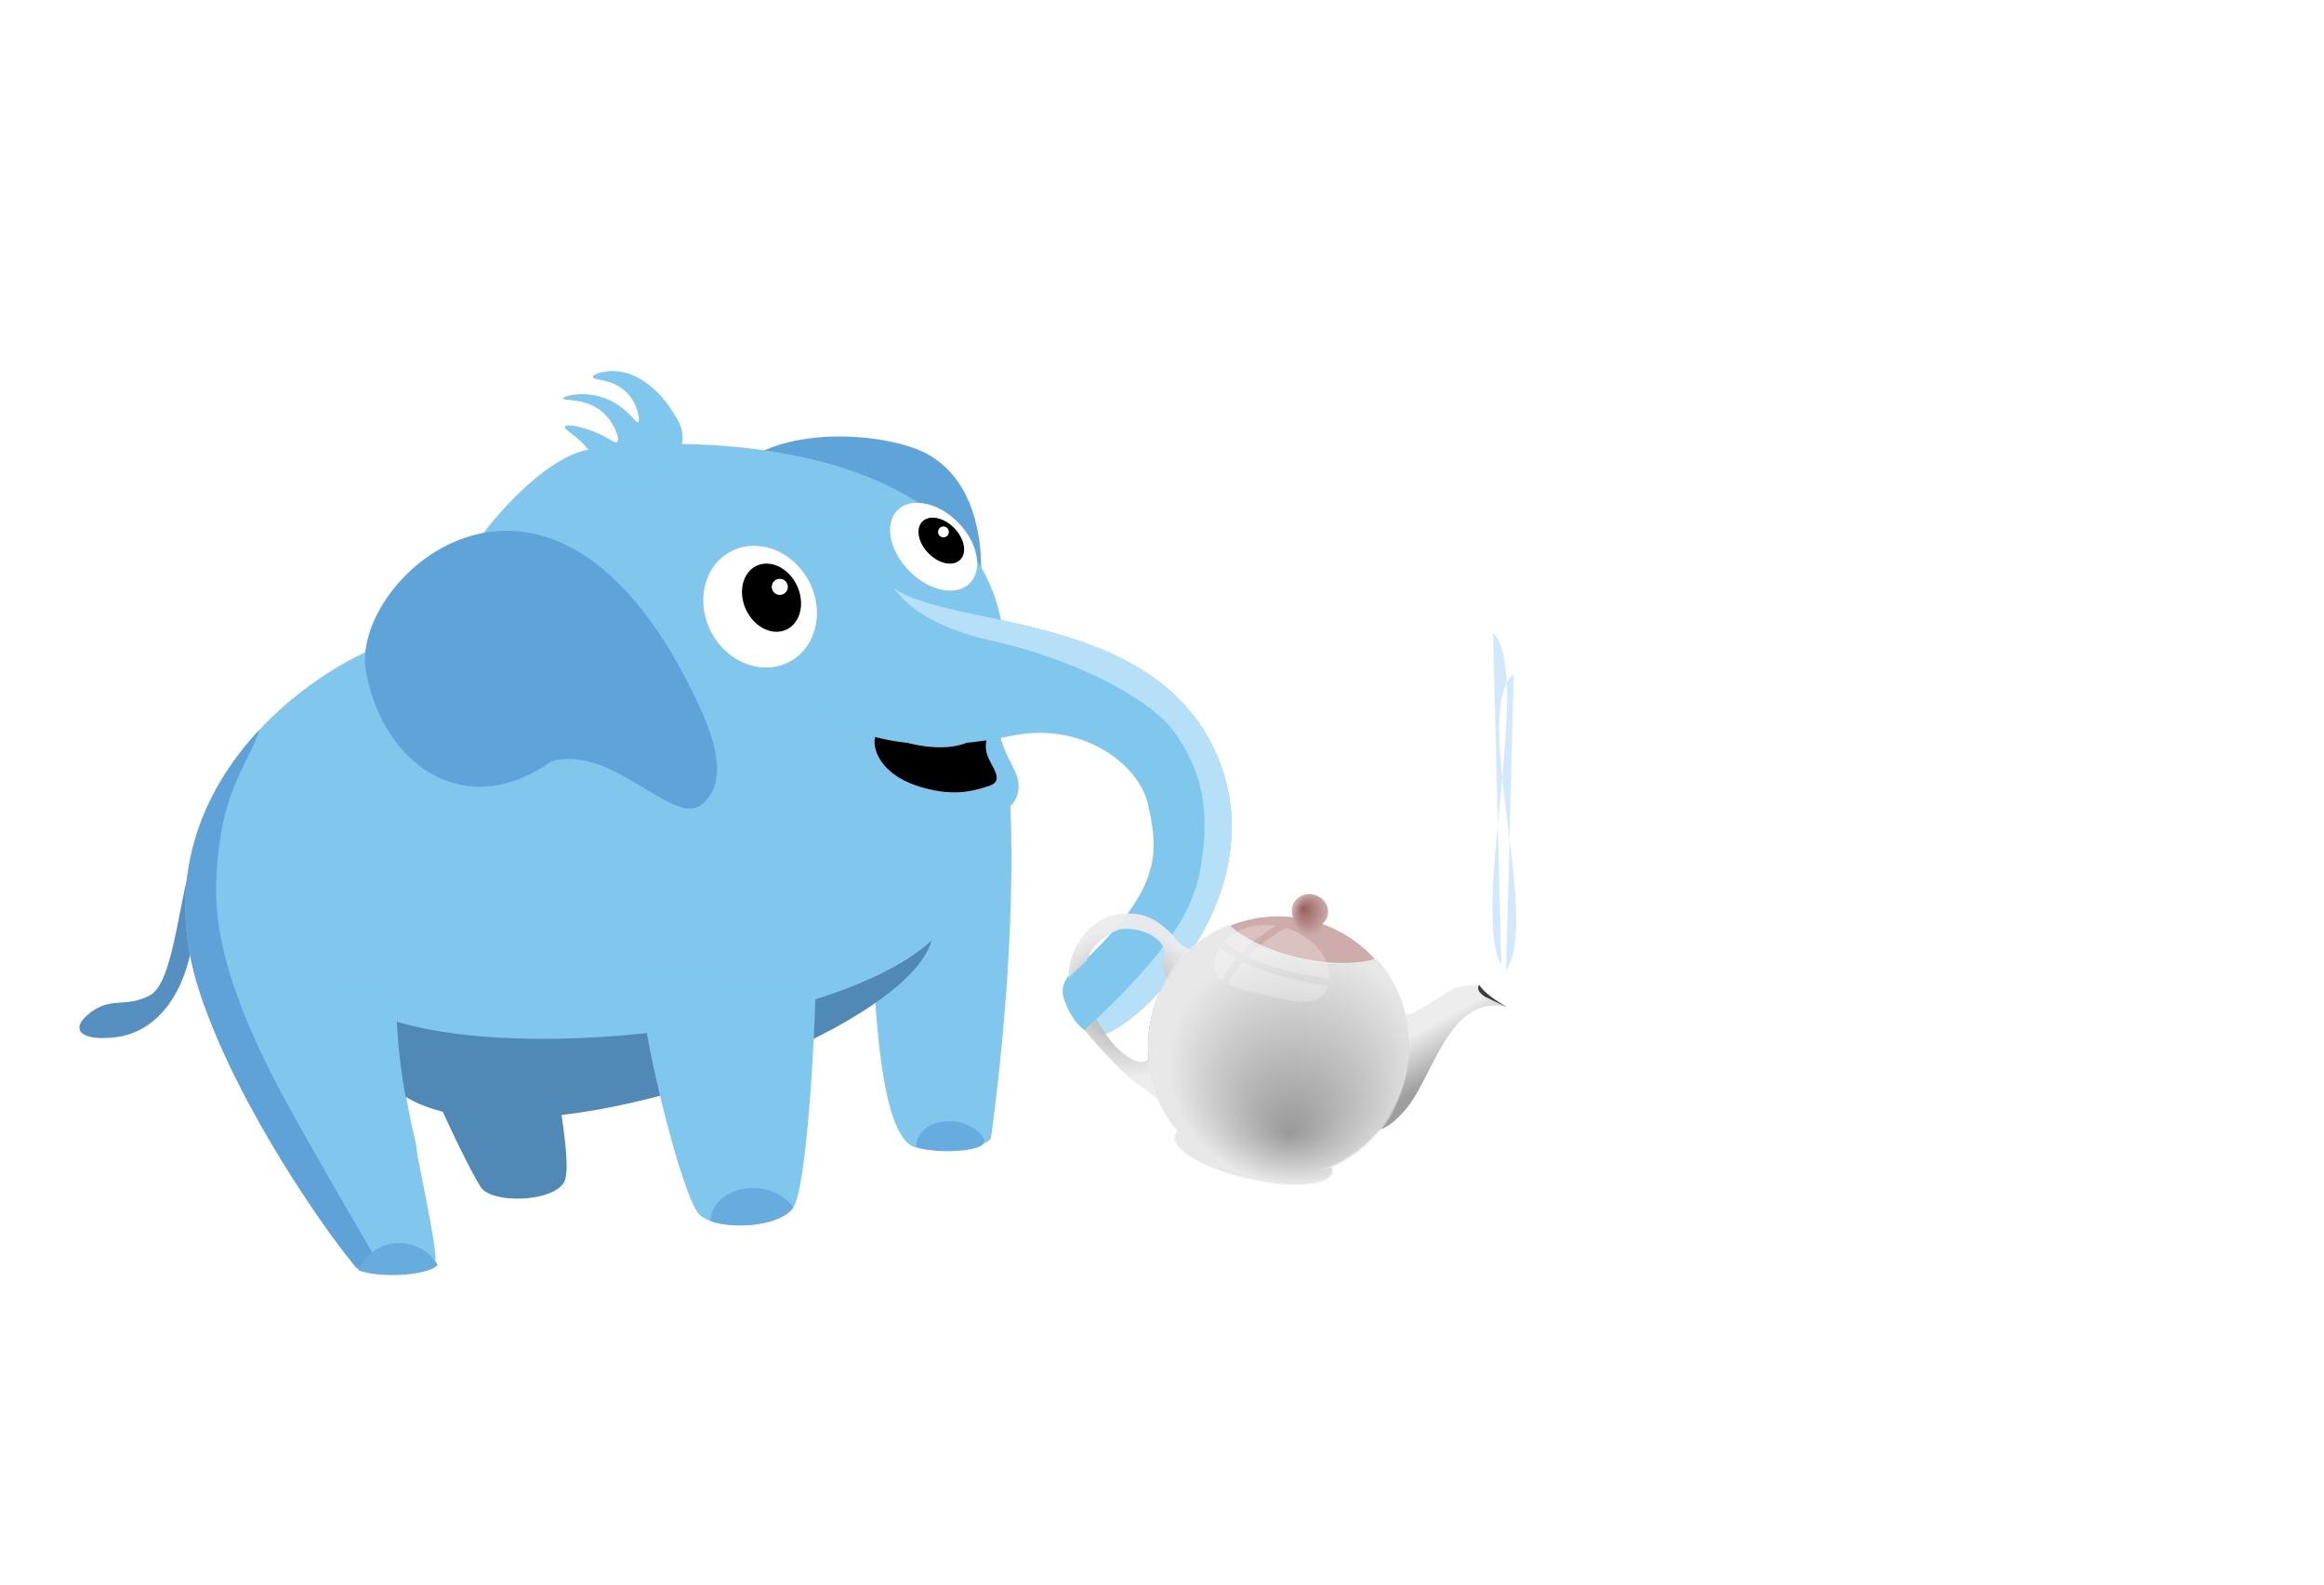 <?xml version="1.0" encoding="UTF-8" standalone="no"?>
<svg
   id="Layer_1"
   viewBox="0 0 1000 682.09"
   version="1.1"
   sodipodi:docname="teapot.svg"
   inkscape:version="1.1.2 (0a00cf5339, 2022-02-04)"
   xmlns:inkscape="http://www.inkscape.org/namespaces/inkscape"
   xmlns:sodipodi="http://sodipodi.sourceforge.net/DTD/sodipodi-0.dtd"
   xmlns:xlink="http://www.w3.org/1999/xlink"
   xmlns="http://www.w3.org/2000/svg"
   xmlns:svg="http://www.w3.org/2000/svg">
  <sodipodi:namedview
     id="namedview629"
     pagecolor="#ffffff"
     bordercolor="#666666"
     borderopacity="1.0"
     inkscape:pageshadow="2"
     inkscape:pageopacity="0.0"
     inkscape:pagecheckerboard="0"
     showgrid="false"
     inkscape:zoom="0.87818325"
     inkscape:cx="347.87728"
     inkscape:cy="358.12571"
     inkscape:window-width="1553"
     inkscape:window-height="1014"
     inkscape:window-x="678"
     inkscape:window-y="131"
     inkscape:window-maximized="0"
     inkscape:current-layer="Layer_1" />
  <defs
     id="defs338">
    <style
       id="style336">.cls-1{fill:#fff;}.cls-1,.cls-2,.cls-3,.cls-4,.cls-5,.cls-6,.cls-7,.cls-8,.cls-9,.cls-10,.cls-11,.cls-12,.cls-13,.cls-14,.cls-15,.cls-16,.cls-17{fill-rule:evenodd;}.cls-18{fill:#b5e0f7;}.cls-2{fill:#1c88c5;}.cls-3{fill:#5fa4d9;}.cls-4{fill:#385baa;}.cls-5{fill:#66acde;}.cls-6{fill:#5590c0;}.cls-7{fill:#fcdc99;}.cls-8{fill:#5089b6;}.cls-9{fill:#fefefe;}.cls-19,.cls-12{opacity:.14;}.cls-10{fill:#5fa2d8;}.cls-11{fill:#cfe9f6;}.cls-13{fill:#80c6ed;}.cls-20,.cls-15{fill:#80c7ee;}.cls-14{fill:#398dbc;}.cls-21{fill:#42a5dc;}.cls-16{fill:#0e6b9f;}.cls-22{fill:none;stroke:#084669;stroke-linecap:round;stroke-linejoin:round;stroke-width:3.24px;}</style>
    <radialGradient
       inkscape:collect="always"
       xlink:href="#linearGradient4417"
       id="radialGradient4423"
       cx="-945.84"
       cy="940.427"
       fx="-943.219"
       fy="939.566"
       r="5.367"
       gradientTransform="matrix(-1.445,-0.214,-0.248,1.675,-595.211,-1442.963)"
       gradientUnits="userSpaceOnUse" />
    <linearGradient
       inkscape:collect="always"
       id="linearGradient4417">
      <stop
         style="stop-color:#8d5653;stop-opacity:1"
         offset="0"
         id="stop4419" />
      <stop
         style="stop-color:#cba8a7;stop-opacity:1"
         offset="1"
         id="stop4421" />
    </linearGradient>
    <linearGradient
       inkscape:collect="always"
       xlink:href="#linearGradient4397"
       id="linearGradient4486"
       x1="-996.2"
       y1="976.588"
       x2="-986.17"
       y2="965.356"
       gradientUnits="userSpaceOnUse"
       gradientTransform="matrix(-1.445,-0.214,-0.214,1.445,-627.381,-1226.037)" />
    <linearGradient
       inkscape:collect="always"
       id="linearGradient4397">
      <stop
         style="stop-color:#999999;stop-opacity:1"
         offset="0"
         id="stop4399" />
      <stop
         style="stop-color:#ececec;stop-opacity:1"
         offset="1"
         id="stop4401" />
    </linearGradient>
    <radialGradient
       inkscape:collect="always"
       xlink:href="#linearGradient4397"
       id="radialGradient4494"
       cx="-898.429"
       cy="978.021"
       fx="-898.429"
       fy="978.021"
       r="17.325"
       gradientTransform="matrix(-2.022,-0.178,-0.163,1.847,-1194.615,-1587.148)"
       gradientUnits="userSpaceOnUse" />
    <radialGradient
       inkscape:collect="always"
       xlink:href="#linearGradient4397"
       id="radialGradient4403"
       cx="-939.554"
       cy="1073.158"
       fx="-937.796"
       fy="1095.501"
       r="38.44"
       gradientTransform="matrix(-1.448,0.084,0.077,1.341,-905.36,-960.471)"
       gradientUnits="userSpaceOnUse" />
    <filter
       inkscape:collect="always"
       style="color-interpolation-filters:sRGB"
       id="filter4452"
       x="-0.03"
       width="1.06"
       y="-0.05"
       height="1.099">
      <feGaussianBlur
         inkscape:collect="always"
         stdDeviation="0.427"
         id="feGaussianBlur4454" />
    </filter>
  </defs>
  <g
     id="g556"
     transform="rotate(12.466,138.787,456.21)"
     style="stroke:none;stroke-opacity:1" />
  <g
     id="g48739"
     transform="rotate(-7.946,339.765,344.826)">
    <path
       class="cls-8"
       d="m 149.61,394.42 c -0.74,14.97 33.04,73.48 41.85,85.44 5.19,7.04 31.52,4.28 35.69,-4.82 4.17,-9.1 -12.78,-58.3 -10.82,-70.35 -14.75,-3.16 -35.81,-6.46 -50.56,-9.62"
       id="path506"
       style="stroke:none;stroke-opacity:1"
       transform="rotate(12.466,138.787,456.21)" />
    <path
       class="cls-6"
       d="m 57.54,346.52 c -5.3,16.15 -4.19,55.99 -14.35,62.41 -10.15,6.42 -16.52,1.71 -25.14,9.56 -8.63,7.84 -2.99,12.69 12.18,9.52 15.17,-3.16 26.57,-17.59 29.16,-40.46 2.58,-22.86 9.8,-53.79 -1.85,-41.03"
       id="path508"
       style="stroke:none;stroke-opacity:1"
       transform="rotate(12.466,138.787,456.21)" />
    <path
       class="cls-15"
       d="m 382.77,260.95 c -16.57,10.85 -41.23,2.72 -49.31,-6.14 -8.08,-8.87 -13.5,39.12 21.13,53.25 19.26,7.86 36.69,0.91 48.36,-6.81 5.39,-3.56 7.91,-10.39 3.63,-17.89 -4.56,-8 -12.45,-17.24 -7.56,-36.18 0,0 -11.91,10.93 -16.25,13.77 z"
       id="path510"
       style="stroke:none;stroke-opacity:1"
       transform="rotate(12.466,138.787,456.21)" />
    <path
       class="cls-3"
       d="m 378.63,240.96 c 9.35,-15.7 14.58,-74.17 -19.96,-90.4 -17.1,-8.03 -68.23,-9.21 -85.58,17.15 -52.42,79.63 107.78,113.08 105.54,73.25"
       id="path512"
       style="stroke:none;stroke-opacity:1"
       transform="rotate(12.466,138.787,456.21)" />
    <path
       class="cls-13"
       d="m 408.89,439.64 c -0.04,0.65 -0.09,1.28 -0.15,1.9 -0.04,0.39 -0.26,0.78 -0.65,1.17 -3.76,3.91 -23.12,7.6 -31.8,5.4 -0.06,-0.01 -0.13,-0.04 -0.19,-0.05 -15.21,-4.2 -21.24,-61.28 -22.94,-69.71 -85.81,48.29 -132.32,51.46 -201.13,40.64 -2.21,-0.35 1.99,16.07 7.33,35.34 6.56,23.62 14.86,51.54 15.28,58.04 0.04,0.56 -0.17,1.1 -0.59,1.63 -0.03,0.04 -0.06,0.09 -0.1,0.13 -0.31,0.36 -0.71,0.71 -1.19,1.04 -5.22,3.59 -20.21,5.58 -28.75,3.73 -0.42,-0.09 -0.85,-0.19 -1.23,-0.31 -1.91,-0.54 -3.39,-1.32 -4.21,-2.36 C 127.35,504.81 84.21,453.39 64.32,405.68 44.79,358.8 58.78,319.38 81.18,291.28 104.52,262 137,244.98 150.26,244.59 c 6.16,-31.22 39.36,-79.41 63.33,-84.81 47.33,-10.64 161.55,-15.46 182.31,60.6 6.19,34.79 -5.8,43.75 8.74,68.87 0.35,2.46 0.68,4.94 0.99,7.43 6.97,56.19 4.57,119.15 3.27,142.96 z"
       id="path514"
       style="stroke:none;stroke-opacity:1"
       transform="rotate(12.466,138.787,456.21)" />
    <path
       class="cls-15"
       d="m 246.61,139.59 c -1.69,-2.17 -11.72,-14.59 -25.1,-14.16 -5.08,0.16 -9.47,2.15 -9.36,3.27 0.16,1.55 8.78,-0.1 15.29,5.67 5.01,4.45 6.65,11.41 5.69,12.14 -0.97,0.74 -4.38,-5.09 -12.61,-8.3 -0.7,-0.28 -2.48,-0.94 -4.8,-1.38 -8.17,-1.56 -15.66,1.01 -15.54,2.12 0.14,1.27 9.99,-1.47 17.94,4.93 4.96,3.99 7.89,10.51 6.76,11.84 -0.81,0.94 -3.27,-1.19 -8.87,-3.13 -6.33,-2.18 -13.71,-3.11 -14.15,-1.63 -0.41,1.35 5.4,3.1 11.18,9.34 7.29,7.87 5.79,13.43 10.16,15.86 9.1,5.06 31.13,-10.31 29.46,-25.17 -0.47,-4.26 -2.76,-7.18 -6.06,-11.4"
       id="path516"
       style="stroke:none;stroke-opacity:1"
       transform="rotate(12.466,138.787,456.21)" />
    <path
       class="cls-3"
       d="m 269.32,266.83 c -73.01,-130.75 -155.03,-43.91 -144.48,-4.16 10.56,39.74 47.68,61.44 82.5,32.35 24.98,-9.76 54.26,23.49 65.61,13.73 12.42,-10.68 2.21,-31.43 -3.64,-41.92"
       id="path518"
       style="stroke:none;stroke-opacity:1"
       transform="rotate(12.466,138.787,456.21)" />
    <g
       id="g526"
       style="stroke:none;stroke-opacity:1"
       transform="rotate(12.466,138.787,456.21)">
      <path
         class="cls-1"
         d="m 347.25,175.64 c -5.18,6.34 -1.81,17.87 7.51,25.76 9.33,7.9 21.08,9.16 26.26,2.82 5.18,-6.33 1.81,-17.87 -7.51,-25.76 -9.32,-7.89 -21.08,-9.16 -26.25,-2.82"
         id="path520"
         style="stroke:none;stroke-opacity:1" />
      <path
         class="cls-17"
         d="m 358.37,179.59 c -2.71,3.32 -0.95,9.35 3.93,13.49 4.88,4.14 11.04,4.8 13.75,1.48 2.71,-3.32 0.95,-9.35 -3.93,-13.49 -4.88,-4.13 -11.03,-4.8 -13.74,-1.48"
         id="path522"
         style="stroke:none;stroke-opacity:1" />
      <path
         class="cls-1"
         d="m 365.52,183.53 c 0.15,1.28 1.3,2.2 2.58,2.06 1.28,-0.15 2.2,-1.3 2.05,-2.58 -0.14,-1.28 -1.3,-2.2 -2.58,-2.06 -1.28,0.14 -2.19,1.3 -2.05,2.58"
         id="path524"
         style="stroke:none;stroke-opacity:1" />
    </g>
    <path
       class="cls-17"
       d="m 383.51,273.58 c -10.96,4.64 -28.41,1.52 -34.41,-2.07 -6,-3.59 -7.53,16.29 17.08,21.8 13.69,3.06 22,0.7 29.73,-2.6 3.57,-1.52 4,-3.57 1.69,-7.43 -2.59,-4.32 -5.99,-7.68 -3.48,-15.55 0,0 -7.74,4.63 -10.6,5.85 z"
       id="path536"
       style="stroke:none;stroke-opacity:1"
       transform="rotate(12.466,138.787,456.21)" />
    <path
       class="cls-20"
       d="m 451.446,393.848 c -2.297,0.048 -4.359,-0.6 -6.195,-1.685 -4.601,-2.683 -7.835,-8.098 -9.823,-12.468 -1.712,-3.773 -0.94,-8.198 1.873,-11.229 2.832,-3.056 6.516,-7.073 9.326,-10.343 25.952,-30.212 24.623,-44.656 18.124,-65.116 -5.374,-16.885 -31.223,-33.479 -61.32,-24.449 -29.19,8.752 -62.482,9.749 -80.414,-4.429 -26.489,-20.958 -31.465,-61.439 -31.465,-61.439 -2.406,-26.717 38.759,-26.902 50.434,-0.433 1.234,2.818 3.49,5.041 6.57,6.861 l 0.006,0.008 c 25.898,15.277 110.216,1.392 142.687,58.035 34.764,60.677 -26.977,126.442 -39.794,126.679 z"
       id="path538"
       style="stroke:none;stroke-opacity:1"
       transform="rotate(12.466,138.787,456.21)" />
    <path
       class="cls-10"
       d="m 149.07,514.34 c -4.57,5.38 -5.85,7.84 -10.51,1.9 C 127.34,504.82 84.2,453.4 64.31,405.69 c -19.53,-46.88 -5.54,-86.3 16.86,-114.4 -2.95,12.78 -12.04,24.29 -13.35,50.72 -1.13,22.69 0,47.18 30.8,97.64 12.43,20.37 50.46,74.7 50.46,74.7 z"
       id="path540"
       style="stroke:none;stroke-opacity:1"
       transform="rotate(12.466,138.787,456.21)" />
    <path
       class="cls-18"
       d="m 451.449,393.834 c -2.297,0.048 -4.359,-0.6 -6.195,-1.685 39.087,-42.374 43.433,-59.733 44.555,-76.993 1.686,-25.904 -5.068,-40.42 -16.065,-53.825 -9.149,-11.163 -39.742,-27.092 -82.017,-33.119 -26.147,-3.734 -37.952,-12.749 -43.17,-19.092 25.898,15.277 110.216,1.392 142.687,58.035 34.764,60.677 -26.977,126.442 -39.794,126.679 z"
       id="path542"
       style="stroke:none;stroke-opacity:1"
       transform="rotate(12.466,138.787,456.21)" />
    <path
       class="cls-8"
       d="m 376.61,358.92 c -8.68,44.25 -180.63,119.5 -227.36,80.29 -2.29,-1.93 -8.51,-16.22 -10.98,-30.62 55.69,20.28 199.68,-7.73 238.34,-49.66"
       id="path544"
       style="stroke:none;stroke-opacity:1"
       transform="rotate(12.466,138.787,456.21)" />
    <g
       id="g550"
       style="stroke:none;stroke-opacity:1"
       transform="rotate(12.466,138.787,456.21)">
      <path
         class="cls-15"
         d="m 326.6,477.6 c -0.08,0.18 -0.18,0.36 -0.27,0.54 -4.48,8.08 -24.29,11.6 -35.08,8.59 -2.72,-0.74 -4.86,-1.91 -6.06,-3.53 -10.23,-13.87 -34.29,-88.93 -33.43,-106.3 l 18.75,0.74 c 17.11,3.67 41,4.76 58.12,8.43 0.98,15.24 2.81,80.97 -2.02,91.53 z"
         id="path546"
         style="stroke:none;stroke-opacity:1" />
      <path
         class="cls-5"
         d="m 326.33,478.14 c -4.48,8.08 -24.29,11.6 -35.08,8.59 -0.03,-0.19 -0.03,-0.4 -0.03,-0.6 0,-8.33 8.51,-15.08 18.99,-15.08 6.8,0 12.77,2.84 16.12,7.1 z"
         id="path548"
         style="stroke:none;stroke-opacity:1" />
    </g>
    <path
       class="cls-15"
       d="m 148.64,399.67 c 0,0 1.75,28.83 12.23,59.41 10.48,30.58 -17.91,-1.75 -17.91,-1.75 0,0 -26.21,-43.69 -22.72,-55.04 3.49,-11.36 23.59,-11.8 28.4,-2.62 z"
       id="path552"
       style="stroke:none;stroke-opacity:1"
       transform="rotate(12.466,138.787,456.21)" />
    <path
       class="cls-5"
       d="m 405.99,442.42 c -0.07,0.57 -0.15,1.11 -0.24,1.64 -0.65,3.7 -20.43,6.49 -28.58,3.85 -0.06,-0.01 -0.11,-0.04 -0.16,-0.06 -0.04,-0.44 -0.04,-0.9 -0.01,-1.36 0.43,-6.48 7.65,-11.27 16.15,-10.71 5.63,0.37 10.4,3 12.85,6.62 z"
       id="path554"
       style="stroke:none;stroke-opacity:1"
       transform="rotate(12.466,138.787,456.21)" />
    <g
       id="g534"
       style="stroke:none;stroke-opacity:1"
       transform="rotate(12.466,138.787,456.21)">
      <path
         class="cls-1"
         d="m 274.95,200.59 c -10.01,8.49 -10.62,24.75 -1.36,36.32 9.27,11.57 24.88,14.07 34.89,5.59 10.01,-8.49 10.62,-24.74 1.35,-36.31 -9.26,-11.58 -24.88,-14.08 -34.89,-5.59"
         id="path528"
         style="stroke:none;stroke-opacity:1" />
      <path
         class="cls-17"
         d="m 285.85,206.75 c -4.18,5.48 -2.89,14.66 2.89,20.48 5.78,5.83 13.86,6.11 18.04,0.63 4.18,-5.48 2.89,-14.65 -2.89,-20.48 -5.78,-5.83 -13.85,-6.12 -18.04,-0.63"
         id="path530"
         style="stroke:none;stroke-opacity:1" />
      <path
         class="cls-1"
         d="m 296.04,212.52 c 0.08,1.91 1.68,3.4 3.59,3.32 1.91,-0.08 3.4,-1.68 3.32,-3.6 -0.07,-1.91 -1.68,-3.4 -3.59,-3.32 -1.9,0.07 -3.39,1.68 -3.32,3.6"
         id="path532"
         style="stroke:none;stroke-opacity:1" />
    </g>
    <path
       style="color:#000000;clip-rule:nonzero;display:inline;overflow:visible;visibility:visible;opacity:0.95;isolation:auto;mix-blend-mode:normal;color-interpolation:sRGB;color-interpolation-filters:linearRGB;solid-color:#000000;solid-opacity:1;fill:#cba8a7;fill-opacity:1;fill-rule:evenodd;stroke:none;stroke-width:20.586;stroke-linecap:round;stroke-linejoin:miter;stroke-miterlimit:4;stroke-dasharray:none;stroke-dashoffset:0;stroke-opacity:1;color-rendering:auto;image-rendering:auto;shape-rendering:auto;text-rendering:auto;enable-background:accumulate"
       d="m 537.243,337.239 a 56.144,56.144 0 0 1 30.656,15.144 39.957,16.756 8.436 0 1 -33.231,2.221 39.957,16.756 8.436 0 1 -31.192,-11.783 56.144,56.144 0 0 1 33.767,-5.582 z"
       id="path4327"
       inkscape:connector-curvature="0"
       transform="rotate(12.466,138.787,456.21)" />
    <path
       style="color:#000000;clip-rule:nonzero;display:inline;overflow:visible;visibility:visible;opacity:0.95;isolation:auto;mix-blend-mode:normal;color-interpolation:sRGB;color-interpolation-filters:linearRGB;solid-color:#000000;solid-opacity:1;fill:#999999;fill-opacity:1;fill-rule:evenodd;stroke:none;stroke-width:20.586;stroke-linecap:round;stroke-linejoin:miter;stroke-miterlimit:4;stroke-dasharray:none;stroke-dashoffset:0;stroke-opacity:1;color-rendering:auto;image-rendering:auto;shape-rendering:auto;text-rendering:auto;enable-background:accumulate"
       d="m 503.475,342.82 a 39.957,16.756 8.436 0 0 31.192,11.783 39.957,16.756 8.436 0 0 33.231,-2.221 56.144,56.144 0 0 1 16.646,48.627 56.144,56.144 0 0 1 -29.033,41.195 34.27,10.39 8.436 0 1 0.469,2.299 34.27,10.39 8.436 0 1 -35.422,5.25 34.27,10.39 8.436 0 1 -32.374,-15.304 34.27,10.39 8.436 0 1 1.133,-2.058 56.144,56.144 0 0 1 -15.847,-47.854 56.144,56.144 0 0 1 30.004,-41.718 z"
       id="circle4331"
       inkscape:connector-curvature="0"
       transform="rotate(12.466,138.787,456.21)" />
    <path
       style="color:#000000;clip-rule:nonzero;display:inline;overflow:visible;visibility:visible;opacity:0.95;isolation:auto;mix-blend-mode:normal;color-interpolation:sRGB;color-interpolation-filters:linearRGB;solid-color:#000000;solid-opacity:1;fill:url(#radialGradient4423);fill-opacity:1;fill-rule:evenodd;stroke:none;stroke-width:20.586;stroke-linecap:round;stroke-linejoin:miter;stroke-miterlimit:4;stroke-dasharray:none;stroke-dashoffset:0;stroke-opacity:1;color-rendering:auto;image-rendering:auto;shape-rendering:auto;text-rendering:auto;enable-background:accumulate"
       d="m 538.958,326.303 c 4.282,0.635 7.273,4.389 6.681,8.385 -0.215,1.452 -0.899,2.8 -1.955,3.869 l -0.73,4.921 c -4.899,2.035 -9.064,0.651 -12.802,-1.899 l 0.728,-4.907 c -0.704,-1.334 -0.965,-2.829 -0.748,-4.287 0.593,-3.996 4.545,-6.72 8.827,-6.085 z"
       id="path4341"
       inkscape:connector-curvature="0"
       sodipodi:nodetypes="cccccccc"
       transform="rotate(12.466,138.787,456.21)" />
    <path
       style="opacity:0.95;fill:url(#linearGradient4486);fill-opacity:1;fill-rule:evenodd;stroke:none;stroke-width:0.823px;stroke-linecap:butt;stroke-linejoin:miter;stroke-opacity:1"
       d="m 613.022,359.349 c 0,0 -1.14,3.333 2.513,4.796 3.653,1.463 10.2,3.909 10.2,3.909 0,0 -9.675,-3.096 -18.866,6.69 -9.191,9.786 -14.123,30.616 -20.876,40.118 -6.511,9.161 -10.654,9.894 -10.95,9.937 a 56.144,56.144 0 0 0 9.503,-23.79 56.144,56.144 0 0 0 -2.577,-26.57 c 0.724,0.085 1.505,0.053 2.306,-0.189 3.279,-0.988 15.295,-11.185 18.655,-12.714 3.36,-1.529 10.092,-2.189 10.092,-2.189 z"
       id="path4349"
       inkscape:connector-curvature="0"
       transform="rotate(12.466,138.787,456.21)" />
    <path
       style="opacity:0.95;fill:url(#radialGradient4494);fill-opacity:1;fill-rule:evenodd;stroke:none;stroke-width:0.206;stroke-linecap:butt;stroke-linejoin:miter;stroke-opacity:1"
       d="m 464.6,340.661 c 1.543,0.17 3.065,0.506 4.538,1.036 7.278,2.616 12.378,8.471 12.378,8.471 0,0 3.301,3.679 7.018,3.798 -3.753,3.917 -6.918,8.357 -9.398,13.181 -0.501,-0.369 -0.878,-0.736 -1.081,-1.092 -1.609,-2.819 -1.641,-5.186 -1.188,-9.39 0.525,-4.871 -9.092,-11.382 -20.059,-8.872 -24.555,12.057 -10.861,37.851 2.462,50.489 3.526,3.265 11.84,8.39 14.338,3.969 0.069,-0.121 0.035,-0.069 0.099,-0.181 1.025,6.118 3.057,12.023 6.014,17.477 -2.54,-0.947 -4.996,-3.445 -8.47,-5.115 -4.988,-2.398 -18.064,-13.978 -25.998,-22.283 -18.15,-21.639 -6.475,-53.573 19.347,-51.488 z"
       id="path4354"
       inkscape:connector-curvature="0"
       sodipodi:nodetypes="ccccccsccccccccc"
       transform="rotate(12.466,138.787,456.21)" />
    <path
       id="path4395"
       d="m 503.475,342.82 a 39.957,16.756 8.436 0 0 31.192,11.783 39.957,16.756 8.436 0 0 33.231,-2.221 56.144,56.144 0 0 1 16.646,48.627 56.144,56.144 0 0 1 -29.033,41.195 34.27,10.39 8.436 0 1 0.469,2.299 34.27,10.39 8.436 0 1 -35.422,5.25 34.27,10.39 8.436 0 1 -32.374,-15.304 34.27,10.39 8.436 0 1 1.133,-2.058 56.144,56.144 0 0 1 -15.847,-47.854 56.144,56.144 0 0 1 30.004,-41.718 z"
       style="color:#000000;clip-rule:nonzero;display:inline;overflow:visible;visibility:visible;opacity:0.95;isolation:auto;mix-blend-mode:normal;color-interpolation:sRGB;color-interpolation-filters:linearRGB;solid-color:#000000;solid-opacity:1;fill:url(#radialGradient4403);fill-opacity:1;fill-rule:evenodd;stroke:none;stroke-width:20.586;stroke-linecap:round;stroke-linejoin:miter;stroke-miterlimit:4;stroke-dasharray:none;stroke-dashoffset:0;stroke-opacity:1;color-rendering:auto;image-rendering:auto;shape-rendering:auto;text-rendering:auto;enable-background:accumulate"
       inkscape:connector-curvature="0"
       transform="rotate(12.466,138.787,456.21)" />
    <path
       style="color:#000000;font-style:normal;font-variant:normal;font-weight:normal;font-stretch:normal;font-size:medium;line-height:normal;font-family:sans-serif;text-indent:0;text-align:start;text-decoration:none;text-decoration-line:none;text-decoration-style:solid;text-decoration-color:#000000;letter-spacing:normal;word-spacing:normal;text-transform:none;writing-mode:lr-tb;direction:ltr;baseline-shift:baseline;text-anchor:start;white-space:normal;clip-rule:nonzero;display:inline;overflow:visible;visibility:visible;opacity:0.95;isolation:auto;mix-blend-mode:normal;color-interpolation:sRGB;color-interpolation-filters:linearRGB;solid-color:#000000;solid-opacity:1;fill:#ececec;fill-opacity:1;fill-rule:evenodd;stroke:none;stroke-width:0.823;stroke-linecap:round;stroke-linejoin:miter;stroke-miterlimit:4;stroke-dasharray:none;stroke-dashoffset:0;stroke-opacity:1;color-rendering:auto;image-rendering:auto;shape-rendering:auto;text-rendering:auto;enable-background:accumulate"
       d="m 503.567,341.948 -8.5e-4,0.006 0.371,0.3 c 6.579,5.347 18.12,9.736 30.837,11.627 12.703,1.869 25.005,1.027 32.849,-2.174 l 0.439,-0.18 0.341,0.327 c 13.248,12.731 19.169,31.029 16.503,49.209 -2.633,17.603 -13.008,32.983 -28.605,41.516 0.242,0.675 0.496,1.357 0.403,2.027 -0.259,1.741 -1.636,3.116 -3.646,4.148 -2.01,1.033 -4.721,1.778 -7.977,2.26 -6.512,0.965 -15.209,0.853 -24.628,-0.544 -9.419,-1.397 -17.774,-3.814 -23.726,-6.627 -2.976,-1.407 -5.354,-2.907 -6.978,-4.478 -1.624,-1.572 -2.543,-3.287 -2.285,-5.028 l 0.002,-0.014 c 0.11,-0.665 0.557,-1.239 0.987,-1.812 -12.456,-12.69 -17.928,-30.42 -15.342,-48.033 2.712,-18.168 13.671,-33.962 30.032,-42.313 l 0.424,-0.217 z m -0.092,0.872 c -16.152,8.244 -27.688,23.729 -30.365,41.664 -2.578,17.559 3.659,35.358 16.208,47.908 2,2.098 3.509,2.691 5.244,3.979 -1.872,-1.143 -3.733,-2.083 -5.618,-3.495 -0.398,0.498 -0.652,1.025 -0.758,1.575 -0.842,5.676 13.654,12.528 32.374,15.304 18.72,2.776 34.579,0.426 35.422,-5.25 0.064,-0.557 -0.02,-1.135 -0.251,-1.727 -2.214,0.804 -4.268,1.163 -6.391,1.714 2.034,-0.729 3.65,-0.858 6.173,-2.286 15.643,-8.373 26.77,-23.594 29.394,-41.142 2.632,-17.946 -3.93,-36.112 -17.008,-48.681 -8.047,3.283 -20.431,4.111 -33.231,2.221 -12.815,-1.906 -24.442,-6.298 -31.192,-11.783 z"
       id="path4393"
       inkscape:connector-curvature="0"
       sodipodi:nodetypes="ccccccccccccccccccccccccccccccccccccc"
       transform="rotate(12.466,138.787,456.21)" />
    <path
       inkscape:connector-curvature="0"
       style="color:#000000;clip-rule:nonzero;display:inline;overflow:visible;visibility:visible;opacity:0.513;isolation:auto;mix-blend-mode:normal;color-interpolation:sRGB;color-interpolation-filters:linearRGB;solid-color:#000000;solid-opacity:1;fill:#fdfdfd;fill-opacity:1;fill-rule:evenodd;stroke:none;stroke-width:1;stroke-linecap:round;stroke-linejoin:miter;stroke-miterlimit:4;stroke-dasharray:none;stroke-dashoffset:0;stroke-opacity:1;filter:url(#filter4452);color-rendering:auto;image-rendering:auto;shape-rendering:auto;text-rendering:auto;enable-background:accumulate"
       d="m -940.305,945.822 c -8.21,0.428 -14.828,5.409 -15.816,11.773 9.159,0.794 17.584,0.617 24.879,-1.055 -2.276,-3.655 -5.354,-7.221 -9.062,-10.719 z m 2.895,0.025 c 3.303,3.283 6.098,6.662 8.203,10.164 2.019,-0.558 3.94,-1.247 5.766,-2.062 -2.393,-4.401 -7.675,-7.596 -13.969,-8.102 z m 14.762,9.959 c -1.765,0.792 -3.61,1.465 -5.535,2.021 1.242,2.361 2.169,4.777 2.734,7.258 2.124,-1.023 3.385,-2.78 3.385,-5.842 0,-1.191 -0.216,-2.338 -0.584,-3.438 z m -7.535,2.549 c -7.701,1.871 -16.534,2.065 -26.053,1.238 0.26,7.064 8.096,6.902 17.381,6.902 4.503,0 8.518,0.034 11.498,-0.729 -0.551,-2.515 -1.506,-4.985 -2.826,-7.412 z"
       id="path4425"
       transform="matrix(-1.364,-0.521,-0.521,1.364,-246.2,-1351.76)" />
    <path
       style="opacity:0.95;fill:#333333;fill-rule:evenodd;stroke:none;stroke-width:1.067px;stroke-linecap:butt;stroke-linejoin:miter;stroke-opacity:1"
       d="m 612.984,359.391 c 2.956,3.695 7.821,6.132 12.617,8.614 0,0 -8.421,-3.181 -9.472,-3.622 -4.972,-2.404 -3.145,-4.991 -3.145,-4.991 z"
       id="path6008"
       inkscape:connector-curvature="0"
       sodipodi:nodetypes="cccc"
       transform="rotate(12.466,138.787,456.21)" />
    <path
       inkscape:connector-curvature="0"
       id="path6012"
       style="opacity:0.95;fill:#0080e6;fill-opacity:0.189;fill-rule:evenodd;stroke:none;stroke-width:1.067px;stroke-linecap:butt;stroke-linejoin:miter;stroke-opacity:1"
       d="m 624.055,352.061 c 13.357,-22.071 -24.186,-110.588 -6.779,-127.133 m 4.516,124.958 c -15.057,-20.949 3.864,-126.793 -14.793,-141.913"
       inkscape:transform-center-x="-10.529565"
       inkscape:transform-center-y="10.758989"
       transform="rotate(12.466,138.787,456.21)" />
    <path
       class="cls-5"
       d="m 162.231,521.448 c 0,0 -0.09,0.083 -0.138,0.113 -0.406,0.31 -0.906,0.578 -1.504,0.825 -6.366,2.577 -22.68,1.182 -31.268,-2.775 -0.428,-0.197 -0.853,-0.404 -1.227,-0.609 4.117,-6.904 12.315,-10.725 20.586,-8.896 6.337,1.401 11.247,5.784 13.559,11.354 z"
       id="path558" />
    <path
       style="fill:#80c7ee;fill-opacity:1;stroke:none;stroke-width:1px;stroke-linecap:butt;stroke-linejoin:miter;stroke-opacity:1"
       d="m 460.168,453.804 -2.42,-24.095 -9.915,7.164 -1.066,9.24 2.019,8.375 3.071,5.323"
       id="path40091" />
  </g>
</svg>
